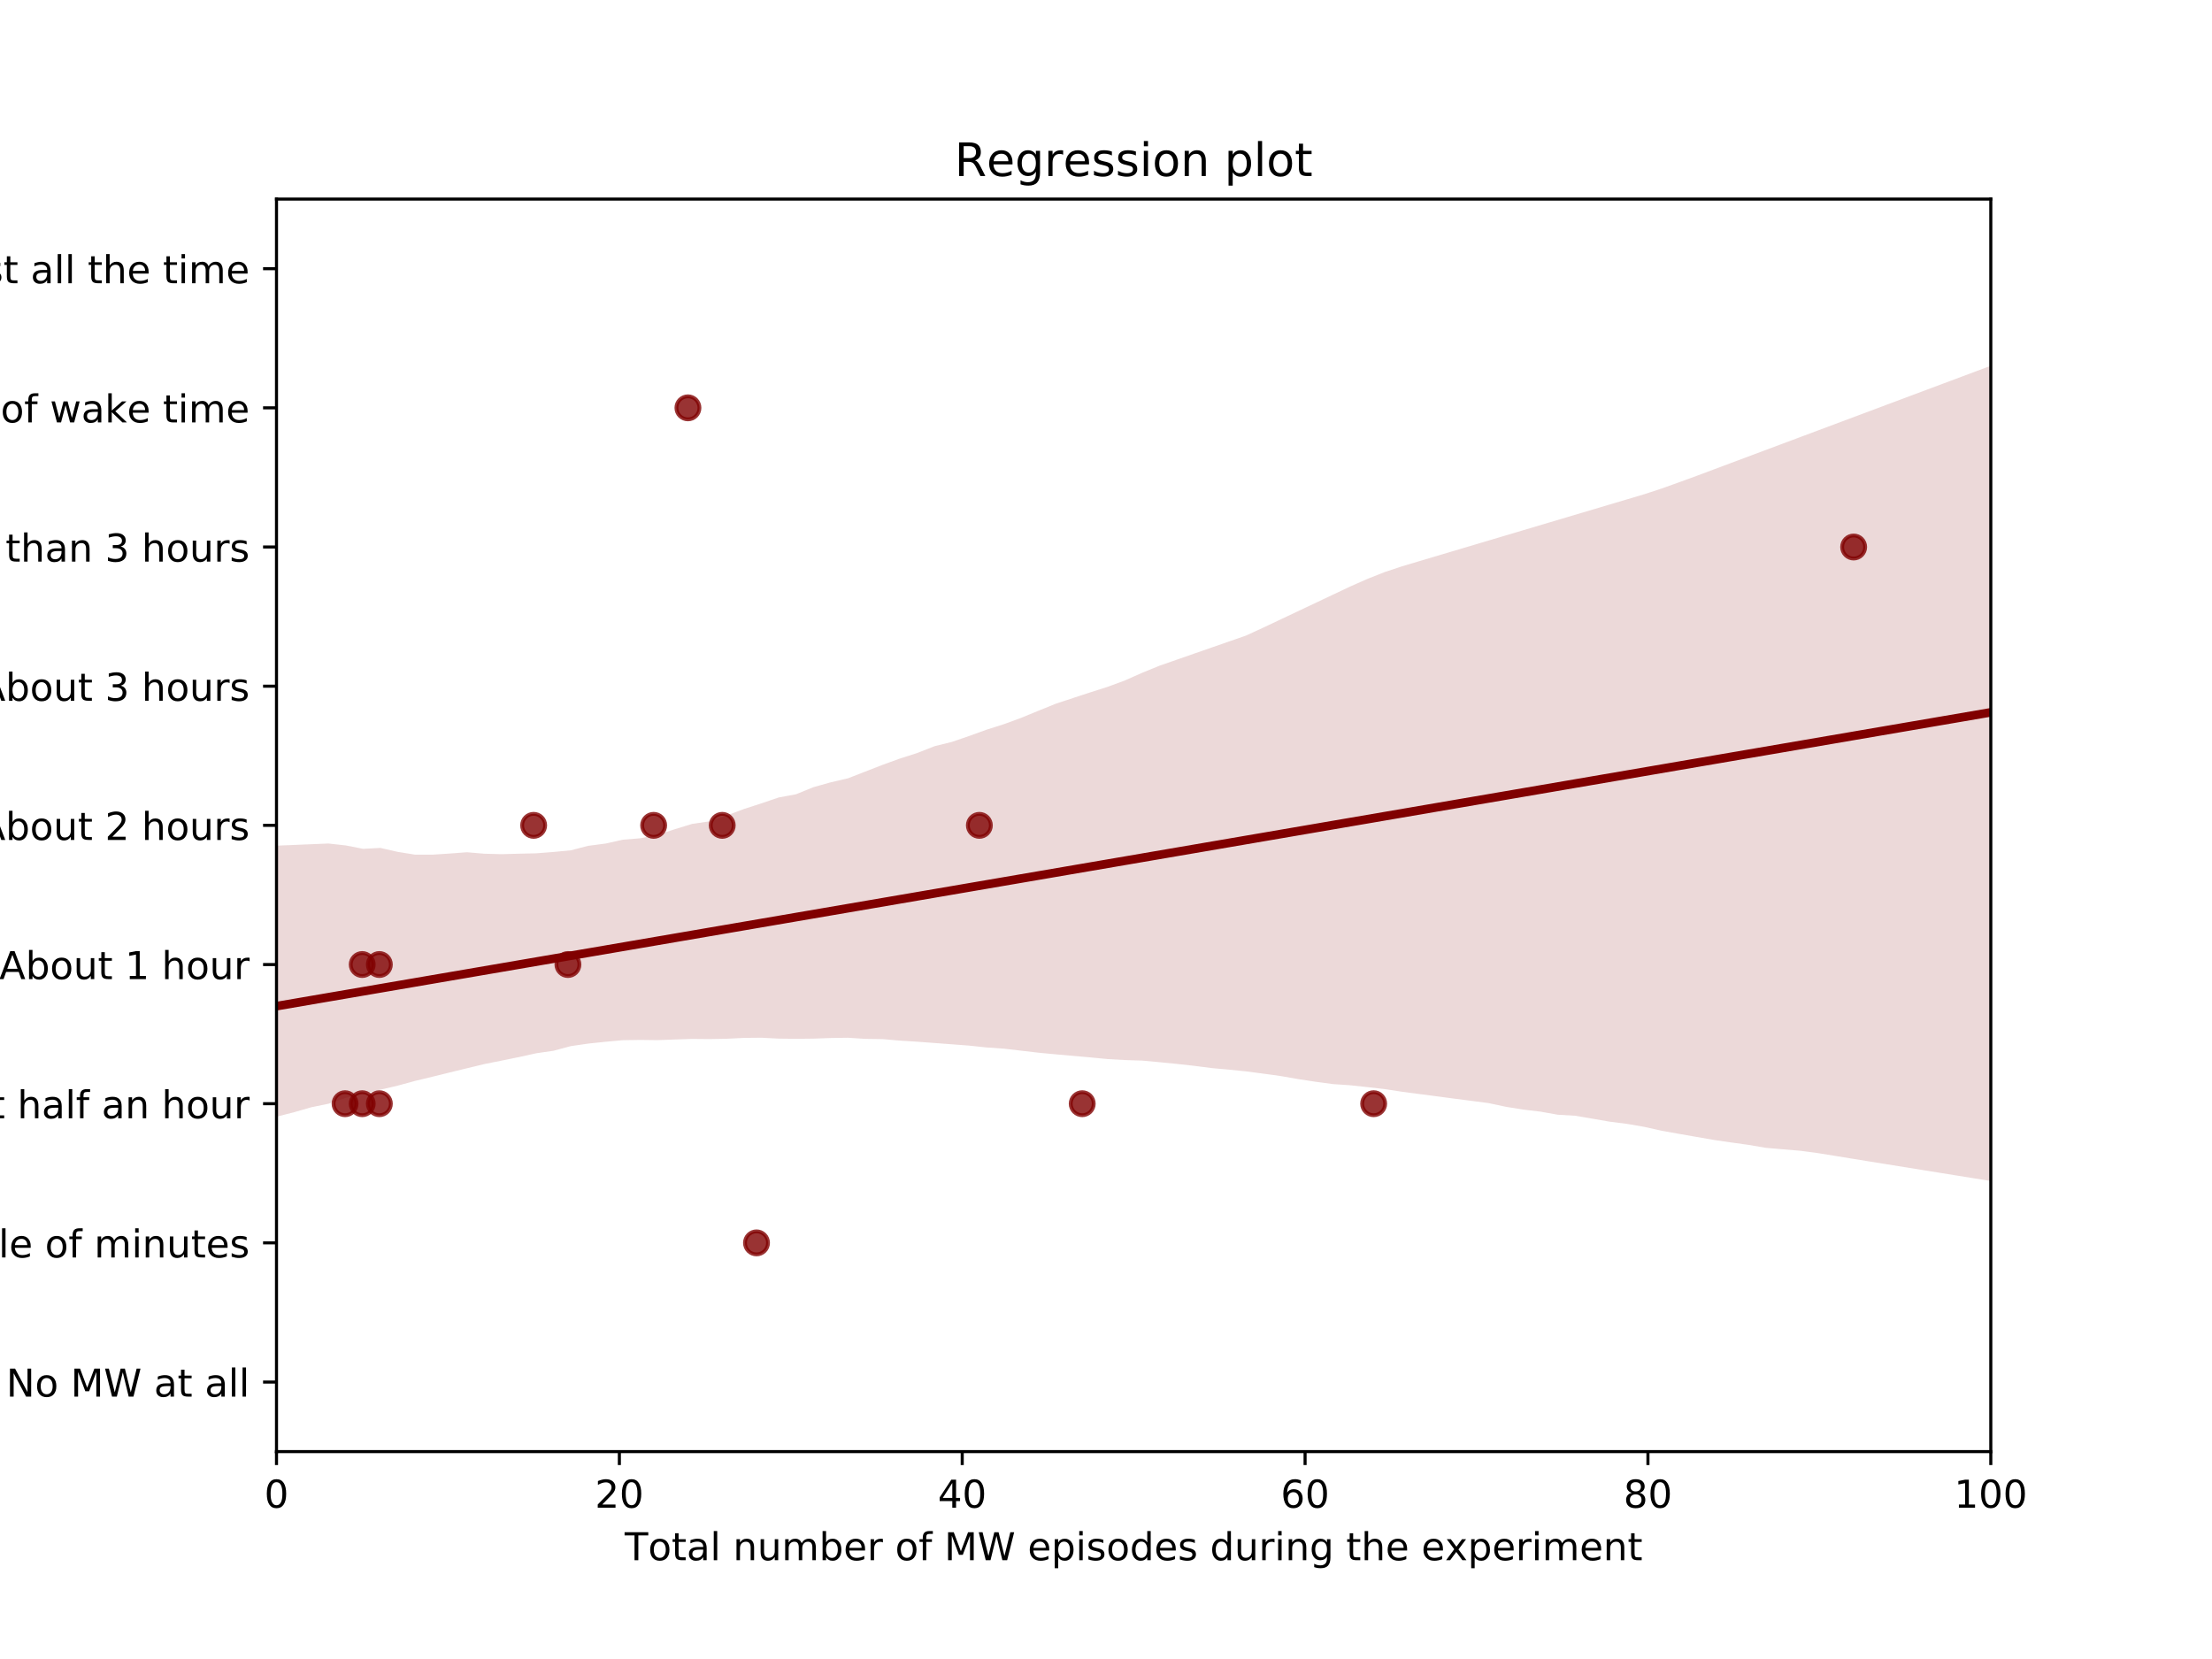 <?xml version="1.0" encoding="utf-8" standalone="no"?>
<!DOCTYPE svg PUBLIC "-//W3C//DTD SVG 1.1//EN"
  "http://www.w3.org/Graphics/SVG/1.1/DTD/svg11.dtd">
<!-- Created with matplotlib (https://matplotlib.org/) -->
<svg height="432pt" version="1.1" viewBox="0 0 576 432" width="576pt" xmlns="http://www.w3.org/2000/svg" xmlns:xlink="http://www.w3.org/1999/xlink">
 <defs>
  <style type="text/css">
*{stroke-linecap:butt;stroke-linejoin:round;}
  </style>
 </defs>
 <g id="figure_1">
  <g id="patch_1">
   <path d="M 0 432 
L 576 432 
L 576 0 
L 0 0 
z
" style="fill:#ffffff;"/>
  </g>
  <g id="axes_1">
   <g id="patch_2">
    <path d="M 72 378 
L 518.4 378 
L 518.4 51.84 
L 72 51.84 
z
" style="fill:#ffffff;"/>
   </g>
   <g id="PathCollection_1">
    <defs>
     <path d="M 0 3 
C 0.796 3 1.559 2.684 2.121 2.121 
C 2.684 1.559 3 0.796 3 0 
C 3 -0.796 2.684 -1.559 2.121 -2.121 
C 1.559 -2.684 0.796 -3 0 -3 
C -0.796 -3 -1.559 -2.684 -2.121 -2.121 
C -2.684 -1.559 -3 -0.796 -3 0 
C -3 0.796 -2.684 1.559 -2.121 2.121 
C -1.559 2.684 -0.796 3 0 3 
z
" id="m2c0c58ac93" style="stroke:#800000;stroke-opacity:0.8;"/>
    </defs>
    <g clip-path="url(#pf9f2e1d52d)">
     <use style="fill:#800000;fill-opacity:0.8;stroke:#800000;stroke-opacity:0.8;" x="138.96" xlink:href="#m2c0c58ac93" y="214.92"/>
     <use style="fill:#800000;fill-opacity:0.8;stroke:#800000;stroke-opacity:0.8;" x="357.696" xlink:href="#m2c0c58ac93" y="287.4"/>
     <use style="fill:#800000;fill-opacity:0.8;stroke:#800000;stroke-opacity:0.8;" x="196.992" xlink:href="#m2c0c58ac93" y="323.64"/>
     <use style="fill:#800000;fill-opacity:0.8;stroke:#800000;stroke-opacity:0.8;" x="170.208" xlink:href="#m2c0c58ac93" y="214.92"/>
     <use style="fill:#800000;fill-opacity:0.8;stroke:#800000;stroke-opacity:0.8;" x="188.064" xlink:href="#m2c0c58ac93" y="214.92"/>
     <use style="fill:#800000;fill-opacity:0.8;stroke:#800000;stroke-opacity:0.8;" x="94.32" xlink:href="#m2c0c58ac93" y="251.16"/>
     <use style="fill:#800000;fill-opacity:0.8;stroke:#800000;stroke-opacity:0.8;" x="482.688" xlink:href="#m2c0c58ac93" y="142.44"/>
     <use style="fill:#800000;fill-opacity:0.8;stroke:#800000;stroke-opacity:0.8;" x="179.136" xlink:href="#m2c0c58ac93" y="106.2"/>
     <use style="fill:#800000;fill-opacity:0.8;stroke:#800000;stroke-opacity:0.8;" x="281.808" xlink:href="#m2c0c58ac93" y="287.4"/>
     <use style="fill:#800000;fill-opacity:0.8;stroke:#800000;stroke-opacity:0.8;" x="98.784" xlink:href="#m2c0c58ac93" y="287.4"/>
     <use style="fill:#800000;fill-opacity:0.8;stroke:#800000;stroke-opacity:0.8;" x="94.32" xlink:href="#m2c0c58ac93" y="287.4"/>
     <use style="fill:#800000;fill-opacity:0.8;stroke:#800000;stroke-opacity:0.8;" x="255.024" xlink:href="#m2c0c58ac93" y="214.92"/>
     <use style="fill:#800000;fill-opacity:0.8;stroke:#800000;stroke-opacity:0.8;" x="89.856" xlink:href="#m2c0c58ac93" y="287.4"/>
     <use style="fill:#800000;fill-opacity:0.8;stroke:#800000;stroke-opacity:0.8;" x="98.784" xlink:href="#m2c0c58ac93" y="251.16"/>
     <use style="fill:#800000;fill-opacity:0.8;stroke:#800000;stroke-opacity:0.8;" x="147.888" xlink:href="#m2c0c58ac93" y="251.16"/>
    </g>
   </g>
   <g id="PolyCollection_1">
    <path clip-path="url(#pf9f2e1d52d)" d="M 72 220.213 
L 72 290.782 
L 76.509 289.643 
L 81.018 288.339 
L 85.527 287.409 
L 90.036 285.888 
L 94.545 284.824 
L 99.055 283.76 
L 103.564 282.697 
L 108.073 281.472 
L 112.582 280.383 
L 117.091 279.274 
L 121.6 278.173 
L 126.109 277.08 
L 130.618 276.18 
L 135.127 275.261 
L 139.636 274.27 
L 144.145 273.615 
L 148.655 272.404 
L 153.164 271.751 
L 157.673 271.277 
L 162.182 270.861 
L 166.691 270.792 
L 171.2 270.849 
L 175.709 270.682 
L 180.218 270.531 
L 184.727 270.572 
L 189.236 270.49 
L 193.745 270.269 
L 198.255 270.222 
L 202.764 270.455 
L 207.273 270.506 
L 211.782 270.459 
L 216.291 270.299 
L 220.8 270.23 
L 225.309 270.517 
L 229.818 270.582 
L 234.327 270.972 
L 238.836 271.257 
L 243.345 271.595 
L 247.855 271.934 
L 252.364 272.273 
L 256.873 272.755 
L 261.382 273.066 
L 265.891 273.592 
L 270.4 274.12 
L 274.909 274.549 
L 279.418 274.946 
L 283.927 275.344 
L 288.436 275.778 
L 292.945 276.033 
L 297.455 276.181 
L 301.964 276.595 
L 306.473 277.044 
L 310.982 277.54 
L 315.491 278.127 
L 320 278.528 
L 324.509 278.99 
L 329.018 279.58 
L 333.527 280.206 
L 338.036 280.994 
L 342.545 281.682 
L 347.055 282.295 
L 351.564 282.597 
L 356.073 283.084 
L 360.582 283.599 
L 365.091 284.291 
L 369.6 284.885 
L 374.109 285.479 
L 378.618 286.073 
L 383.127 286.661 
L 387.636 287.248 
L 392.145 288.21 
L 396.655 288.936 
L 401.164 289.472 
L 405.673 290.28 
L 410.182 290.537 
L 414.691 291.306 
L 419.2 292.087 
L 423.709 292.661 
L 428.218 293.44 
L 432.727 294.457 
L 437.236 295.257 
L 441.745 296.045 
L 446.255 296.832 
L 450.764 297.492 
L 455.273 298.116 
L 459.782 298.89 
L 464.291 299.278 
L 468.8 299.656 
L 473.309 300.258 
L 477.818 300.984 
L 482.327 301.719 
L 486.836 302.45 
L 491.345 303.176 
L 495.855 303.903 
L 500.364 304.629 
L 504.873 305.355 
L 509.382 306.081 
L 513.891 306.808 
L 518.4 307.534 
L 518.4 95.243 
L 518.4 95.243 
L 513.891 96.931 
L 509.382 98.618 
L 504.873 100.306 
L 500.364 101.994 
L 495.855 103.681 
L 491.345 105.369 
L 486.836 107.057 
L 482.327 108.744 
L 477.818 110.432 
L 473.309 112.12 
L 468.8 113.807 
L 464.291 115.495 
L 459.782 117.183 
L 455.273 118.87 
L 450.764 120.558 
L 446.255 122.246 
L 441.745 123.933 
L 437.236 125.581 
L 432.727 127.195 
L 428.218 128.679 
L 423.709 130.02 
L 419.2 131.36 
L 414.691 132.701 
L 410.182 134.042 
L 405.673 135.383 
L 401.164 136.724 
L 396.655 138.065 
L 392.145 139.406 
L 387.636 140.747 
L 383.127 142.09 
L 378.618 143.433 
L 374.109 144.776 
L 369.6 146.119 
L 365.091 147.462 
L 360.582 148.963 
L 356.073 150.742 
L 351.564 152.737 
L 347.055 154.87 
L 342.545 157.003 
L 338.036 159.136 
L 333.527 161.27 
L 329.018 163.403 
L 324.509 165.481 
L 320 167.052 
L 315.491 168.623 
L 310.982 170.194 
L 306.473 171.765 
L 301.964 173.337 
L 297.455 175.175 
L 292.945 177.176 
L 288.436 178.846 
L 283.927 180.281 
L 279.418 181.763 
L 274.909 183.254 
L 270.4 185.079 
L 265.891 186.93 
L 261.382 188.584 
L 256.873 190.018 
L 252.364 191.649 
L 247.855 193.194 
L 243.345 194.311 
L 238.836 196.085 
L 234.327 197.527 
L 229.818 199.165 
L 225.309 200.919 
L 220.8 202.673 
L 216.291 203.72 
L 211.782 204.99 
L 207.273 206.827 
L 202.764 207.661 
L 198.255 209.197 
L 193.745 210.657 
L 189.236 212.336 
L 184.727 213.881 
L 180.218 214.545 
L 175.709 215.927 
L 171.2 217.399 
L 166.691 218.288 
L 162.182 218.656 
L 157.673 219.664 
L 153.164 220.251 
L 148.655 221.416 
L 144.145 221.85 
L 139.636 222.199 
L 135.127 222.304 
L 130.618 222.423 
L 126.109 222.309 
L 121.6 221.924 
L 117.091 222.26 
L 112.582 222.557 
L 108.073 222.549 
L 103.564 221.826 
L 99.055 220.799 
L 94.545 221.034 
L 90.036 220.149 
L 85.527 219.648 
L 81.018 219.836 
L 76.509 220.024 
L 72 220.213 
z
" style="fill:#800000;fill-opacity:0.15;"/>
   </g>
   <g id="matplotlib.axis_1">
    <g id="xtick_1">
     <g id="line2d_1">
      <defs>
       <path d="M 0 0 
L 0 3.5 
" id="m6e395d0cc3" style="stroke:#000000;stroke-width:0.8;"/>
      </defs>
      <g>
       <use style="stroke:#000000;stroke-width:0.8;" x="72" xlink:href="#m6e395d0cc3" y="378"/>
      </g>
     </g>
     <g id="text_1">
      <!-- 0 -->
      <defs>
       <path d="M 31.781 66.406 
Q 24.172 66.406 20.328 58.906 
Q 16.5 51.422 16.5 36.375 
Q 16.5 21.391 20.328 13.891 
Q 24.172 6.391 31.781 6.391 
Q 39.453 6.391 43.281 13.891 
Q 47.125 21.391 47.125 36.375 
Q 47.125 51.422 43.281 58.906 
Q 39.453 66.406 31.781 66.406 
z
M 31.781 74.219 
Q 44.047 74.219 50.516 64.516 
Q 56.984 54.828 56.984 36.375 
Q 56.984 17.969 50.516 8.266 
Q 44.047 -1.422 31.781 -1.422 
Q 19.531 -1.422 13.062 8.266 
Q 6.594 17.969 6.594 36.375 
Q 6.594 54.828 13.062 64.516 
Q 19.531 74.219 31.781 74.219 
z
" id="DejaVuSans-48"/>
      </defs>
      <g transform="translate(68.819 392.598)scale(0.1 -0.1)">
       <use xlink:href="#DejaVuSans-48"/>
      </g>
     </g>
    </g>
    <g id="xtick_2">
     <g id="line2d_2">
      <g>
       <use style="stroke:#000000;stroke-width:0.8;" x="161.28" xlink:href="#m6e395d0cc3" y="378"/>
      </g>
     </g>
     <g id="text_2">
      <!-- 20 -->
      <defs>
       <path d="M 19.188 8.297 
L 53.609 8.297 
L 53.609 0 
L 7.328 0 
L 7.328 8.297 
Q 12.938 14.109 22.625 23.891 
Q 32.328 33.688 34.812 36.531 
Q 39.547 41.844 41.422 45.531 
Q 43.312 49.219 43.312 52.781 
Q 43.312 58.594 39.234 62.25 
Q 35.156 65.922 28.609 65.922 
Q 23.969 65.922 18.812 64.312 
Q 13.672 62.703 7.812 59.422 
L 7.812 69.391 
Q 13.766 71.781 18.938 73 
Q 24.125 74.219 28.422 74.219 
Q 39.75 74.219 46.484 68.547 
Q 53.219 62.891 53.219 53.422 
Q 53.219 48.922 51.531 44.891 
Q 49.859 40.875 45.406 35.406 
Q 44.188 33.984 37.641 27.219 
Q 31.109 20.453 19.188 8.297 
z
" id="DejaVuSans-50"/>
      </defs>
      <g transform="translate(154.917 392.598)scale(0.1 -0.1)">
       <use xlink:href="#DejaVuSans-50"/>
       <use x="63.623" xlink:href="#DejaVuSans-48"/>
      </g>
     </g>
    </g>
    <g id="xtick_3">
     <g id="line2d_3">
      <g>
       <use style="stroke:#000000;stroke-width:0.8;" x="250.56" xlink:href="#m6e395d0cc3" y="378"/>
      </g>
     </g>
     <g id="text_3">
      <!-- 40 -->
      <defs>
       <path d="M 37.797 64.312 
L 12.891 25.391 
L 37.797 25.391 
z
M 35.203 72.906 
L 47.609 72.906 
L 47.609 25.391 
L 58.016 25.391 
L 58.016 17.188 
L 47.609 17.188 
L 47.609 0 
L 37.797 0 
L 37.797 17.188 
L 4.891 17.188 
L 4.891 26.703 
z
" id="DejaVuSans-52"/>
      </defs>
      <g transform="translate(244.197 392.598)scale(0.1 -0.1)">
       <use xlink:href="#DejaVuSans-52"/>
       <use x="63.623" xlink:href="#DejaVuSans-48"/>
      </g>
     </g>
    </g>
    <g id="xtick_4">
     <g id="line2d_4">
      <g>
       <use style="stroke:#000000;stroke-width:0.8;" x="339.84" xlink:href="#m6e395d0cc3" y="378"/>
      </g>
     </g>
     <g id="text_4">
      <!-- 60 -->
      <defs>
       <path d="M 33.016 40.375 
Q 26.375 40.375 22.484 35.828 
Q 18.609 31.297 18.609 23.391 
Q 18.609 15.531 22.484 10.953 
Q 26.375 6.391 33.016 6.391 
Q 39.656 6.391 43.531 10.953 
Q 47.406 15.531 47.406 23.391 
Q 47.406 31.297 43.531 35.828 
Q 39.656 40.375 33.016 40.375 
z
M 52.594 71.297 
L 52.594 62.312 
Q 48.875 64.062 45.094 64.984 
Q 41.312 65.922 37.594 65.922 
Q 27.828 65.922 22.672 59.328 
Q 17.531 52.734 16.797 39.406 
Q 19.672 43.656 24.016 45.922 
Q 28.375 48.188 33.594 48.188 
Q 44.578 48.188 50.953 41.516 
Q 57.328 34.859 57.328 23.391 
Q 57.328 12.156 50.688 5.359 
Q 44.047 -1.422 33.016 -1.422 
Q 20.359 -1.422 13.672 8.266 
Q 6.984 17.969 6.984 36.375 
Q 6.984 53.656 15.188 63.938 
Q 23.391 74.219 37.203 74.219 
Q 40.922 74.219 44.703 73.484 
Q 48.484 72.75 52.594 71.297 
z
" id="DejaVuSans-54"/>
      </defs>
      <g transform="translate(333.478 392.598)scale(0.1 -0.1)">
       <use xlink:href="#DejaVuSans-54"/>
       <use x="63.623" xlink:href="#DejaVuSans-48"/>
      </g>
     </g>
    </g>
    <g id="xtick_5">
     <g id="line2d_5">
      <g>
       <use style="stroke:#000000;stroke-width:0.8;" x="429.12" xlink:href="#m6e395d0cc3" y="378"/>
      </g>
     </g>
     <g id="text_5">
      <!-- 80 -->
      <defs>
       <path d="M 31.781 34.625 
Q 24.75 34.625 20.719 30.859 
Q 16.703 27.094 16.703 20.516 
Q 16.703 13.922 20.719 10.156 
Q 24.75 6.391 31.781 6.391 
Q 38.812 6.391 42.859 10.172 
Q 46.922 13.969 46.922 20.516 
Q 46.922 27.094 42.891 30.859 
Q 38.875 34.625 31.781 34.625 
z
M 21.922 38.812 
Q 15.578 40.375 12.031 44.719 
Q 8.5 49.078 8.5 55.328 
Q 8.5 64.062 14.719 69.141 
Q 20.953 74.219 31.781 74.219 
Q 42.672 74.219 48.875 69.141 
Q 55.078 64.062 55.078 55.328 
Q 55.078 49.078 51.531 44.719 
Q 48 40.375 41.703 38.812 
Q 48.828 37.156 52.797 32.312 
Q 56.781 27.484 56.781 20.516 
Q 56.781 9.906 50.312 4.234 
Q 43.844 -1.422 31.781 -1.422 
Q 19.734 -1.422 13.25 4.234 
Q 6.781 9.906 6.781 20.516 
Q 6.781 27.484 10.781 32.312 
Q 14.797 37.156 21.922 38.812 
z
M 18.312 54.391 
Q 18.312 48.734 21.844 45.562 
Q 25.391 42.391 31.781 42.391 
Q 38.141 42.391 41.719 45.562 
Q 45.312 48.734 45.312 54.391 
Q 45.312 60.062 41.719 63.234 
Q 38.141 66.406 31.781 66.406 
Q 25.391 66.406 21.844 63.234 
Q 18.312 60.062 18.312 54.391 
z
" id="DejaVuSans-56"/>
      </defs>
      <g transform="translate(422.757 392.598)scale(0.1 -0.1)">
       <use xlink:href="#DejaVuSans-56"/>
       <use x="63.623" xlink:href="#DejaVuSans-48"/>
      </g>
     </g>
    </g>
    <g id="xtick_6">
     <g id="line2d_6">
      <g>
       <use style="stroke:#000000;stroke-width:0.8;" x="518.4" xlink:href="#m6e395d0cc3" y="378"/>
      </g>
     </g>
     <g id="text_6">
      <!-- 100 -->
      <defs>
       <path d="M 12.406 8.297 
L 28.516 8.297 
L 28.516 63.922 
L 10.984 60.406 
L 10.984 69.391 
L 28.422 72.906 
L 38.281 72.906 
L 38.281 8.297 
L 54.391 8.297 
L 54.391 0 
L 12.406 0 
z
" id="DejaVuSans-49"/>
      </defs>
      <g transform="translate(508.856 392.598)scale(0.1 -0.1)">
       <use xlink:href="#DejaVuSans-49"/>
       <use x="63.623" xlink:href="#DejaVuSans-48"/>
       <use x="127.246" xlink:href="#DejaVuSans-48"/>
      </g>
     </g>
    </g>
    <g id="text_7">
     <!-- Total number of MW episodes during the experiment -->
     <defs>
      <path d="M -0.297 72.906 
L 61.375 72.906 
L 61.375 64.594 
L 35.5 64.594 
L 35.5 0 
L 25.594 0 
L 25.594 64.594 
L -0.297 64.594 
z
" id="DejaVuSans-84"/>
      <path d="M 30.609 48.391 
Q 23.391 48.391 19.188 42.75 
Q 14.984 37.109 14.984 27.297 
Q 14.984 17.484 19.156 11.844 
Q 23.344 6.203 30.609 6.203 
Q 37.797 6.203 41.984 11.859 
Q 46.188 17.531 46.188 27.297 
Q 46.188 37.016 41.984 42.703 
Q 37.797 48.391 30.609 48.391 
z
M 30.609 56 
Q 42.328 56 49.016 48.375 
Q 55.719 40.766 55.719 27.297 
Q 55.719 13.875 49.016 6.219 
Q 42.328 -1.422 30.609 -1.422 
Q 18.844 -1.422 12.172 6.219 
Q 5.516 13.875 5.516 27.297 
Q 5.516 40.766 12.172 48.375 
Q 18.844 56 30.609 56 
z
" id="DejaVuSans-111"/>
      <path d="M 18.312 70.219 
L 18.312 54.688 
L 36.812 54.688 
L 36.812 47.703 
L 18.312 47.703 
L 18.312 18.016 
Q 18.312 11.328 20.141 9.422 
Q 21.969 7.516 27.594 7.516 
L 36.812 7.516 
L 36.812 0 
L 27.594 0 
Q 17.188 0 13.234 3.875 
Q 9.281 7.766 9.281 18.016 
L 9.281 47.703 
L 2.688 47.703 
L 2.688 54.688 
L 9.281 54.688 
L 9.281 70.219 
z
" id="DejaVuSans-116"/>
      <path d="M 34.281 27.484 
Q 23.391 27.484 19.188 25 
Q 14.984 22.516 14.984 16.5 
Q 14.984 11.719 18.141 8.906 
Q 21.297 6.109 26.703 6.109 
Q 34.188 6.109 38.703 11.406 
Q 43.219 16.703 43.219 25.484 
L 43.219 27.484 
z
M 52.203 31.203 
L 52.203 0 
L 43.219 0 
L 43.219 8.297 
Q 40.141 3.328 35.547 0.953 
Q 30.953 -1.422 24.312 -1.422 
Q 15.922 -1.422 10.953 3.297 
Q 6 8.016 6 15.922 
Q 6 25.141 12.172 29.828 
Q 18.359 34.516 30.609 34.516 
L 43.219 34.516 
L 43.219 35.406 
Q 43.219 41.609 39.141 45 
Q 35.062 48.391 27.688 48.391 
Q 23 48.391 18.547 47.266 
Q 14.109 46.141 10.016 43.891 
L 10.016 52.203 
Q 14.938 54.109 19.578 55.047 
Q 24.219 56 28.609 56 
Q 40.484 56 46.344 49.844 
Q 52.203 43.703 52.203 31.203 
z
" id="DejaVuSans-97"/>
      <path d="M 9.422 75.984 
L 18.406 75.984 
L 18.406 0 
L 9.422 0 
z
" id="DejaVuSans-108"/>
      <path id="DejaVuSans-32"/>
      <path d="M 54.891 33.016 
L 54.891 0 
L 45.906 0 
L 45.906 32.719 
Q 45.906 40.484 42.875 44.328 
Q 39.844 48.188 33.797 48.188 
Q 26.516 48.188 22.312 43.547 
Q 18.109 38.922 18.109 30.906 
L 18.109 0 
L 9.078 0 
L 9.078 54.688 
L 18.109 54.688 
L 18.109 46.188 
Q 21.344 51.125 25.703 53.562 
Q 30.078 56 35.797 56 
Q 45.219 56 50.047 50.172 
Q 54.891 44.344 54.891 33.016 
z
" id="DejaVuSans-110"/>
      <path d="M 8.5 21.578 
L 8.5 54.688 
L 17.484 54.688 
L 17.484 21.922 
Q 17.484 14.156 20.5 10.266 
Q 23.531 6.391 29.594 6.391 
Q 36.859 6.391 41.078 11.031 
Q 45.312 15.672 45.312 23.688 
L 45.312 54.688 
L 54.297 54.688 
L 54.297 0 
L 45.312 0 
L 45.312 8.406 
Q 42.047 3.422 37.719 1 
Q 33.406 -1.422 27.688 -1.422 
Q 18.266 -1.422 13.375 4.438 
Q 8.5 10.297 8.5 21.578 
z
M 31.109 56 
z
" id="DejaVuSans-117"/>
      <path d="M 52 44.188 
Q 55.375 50.25 60.062 53.125 
Q 64.75 56 71.094 56 
Q 79.641 56 84.281 50.016 
Q 88.922 44.047 88.922 33.016 
L 88.922 0 
L 79.891 0 
L 79.891 32.719 
Q 79.891 40.578 77.094 44.375 
Q 74.312 48.188 68.609 48.188 
Q 61.625 48.188 57.562 43.547 
Q 53.516 38.922 53.516 30.906 
L 53.516 0 
L 44.484 0 
L 44.484 32.719 
Q 44.484 40.625 41.703 44.406 
Q 38.922 48.188 33.109 48.188 
Q 26.219 48.188 22.156 43.531 
Q 18.109 38.875 18.109 30.906 
L 18.109 0 
L 9.078 0 
L 9.078 54.688 
L 18.109 54.688 
L 18.109 46.188 
Q 21.188 51.219 25.484 53.609 
Q 29.781 56 35.688 56 
Q 41.656 56 45.828 52.969 
Q 50 49.953 52 44.188 
z
" id="DejaVuSans-109"/>
      <path d="M 48.688 27.297 
Q 48.688 37.203 44.609 42.844 
Q 40.531 48.484 33.406 48.484 
Q 26.266 48.484 22.188 42.844 
Q 18.109 37.203 18.109 27.297 
Q 18.109 17.391 22.188 11.75 
Q 26.266 6.109 33.406 6.109 
Q 40.531 6.109 44.609 11.75 
Q 48.688 17.391 48.688 27.297 
z
M 18.109 46.391 
Q 20.953 51.266 25.266 53.625 
Q 29.594 56 35.594 56 
Q 45.562 56 51.781 48.094 
Q 58.016 40.188 58.016 27.297 
Q 58.016 14.406 51.781 6.484 
Q 45.562 -1.422 35.594 -1.422 
Q 29.594 -1.422 25.266 0.953 
Q 20.953 3.328 18.109 8.203 
L 18.109 0 
L 9.078 0 
L 9.078 75.984 
L 18.109 75.984 
z
" id="DejaVuSans-98"/>
      <path d="M 56.203 29.594 
L 56.203 25.203 
L 14.891 25.203 
Q 15.484 15.922 20.484 11.062 
Q 25.484 6.203 34.422 6.203 
Q 39.594 6.203 44.453 7.469 
Q 49.312 8.734 54.109 11.281 
L 54.109 2.781 
Q 49.266 0.734 44.188 -0.344 
Q 39.109 -1.422 33.891 -1.422 
Q 20.797 -1.422 13.156 6.188 
Q 5.516 13.812 5.516 26.812 
Q 5.516 40.234 12.766 48.109 
Q 20.016 56 32.328 56 
Q 43.359 56 49.781 48.891 
Q 56.203 41.797 56.203 29.594 
z
M 47.219 32.234 
Q 47.125 39.594 43.094 43.984 
Q 39.062 48.391 32.422 48.391 
Q 24.906 48.391 20.391 44.141 
Q 15.875 39.891 15.188 32.172 
z
" id="DejaVuSans-101"/>
      <path d="M 41.109 46.297 
Q 39.594 47.172 37.812 47.578 
Q 36.031 48 33.891 48 
Q 26.266 48 22.188 43.047 
Q 18.109 38.094 18.109 28.812 
L 18.109 0 
L 9.078 0 
L 9.078 54.688 
L 18.109 54.688 
L 18.109 46.188 
Q 20.953 51.172 25.484 53.578 
Q 30.031 56 36.531 56 
Q 37.453 56 38.578 55.875 
Q 39.703 55.766 41.062 55.516 
z
" id="DejaVuSans-114"/>
      <path d="M 37.109 75.984 
L 37.109 68.5 
L 28.516 68.5 
Q 23.688 68.5 21.797 66.547 
Q 19.922 64.594 19.922 59.516 
L 19.922 54.688 
L 34.719 54.688 
L 34.719 47.703 
L 19.922 47.703 
L 19.922 0 
L 10.891 0 
L 10.891 47.703 
L 2.297 47.703 
L 2.297 54.688 
L 10.891 54.688 
L 10.891 58.5 
Q 10.891 67.625 15.141 71.797 
Q 19.391 75.984 28.609 75.984 
z
" id="DejaVuSans-102"/>
      <path d="M 9.812 72.906 
L 24.516 72.906 
L 43.109 23.297 
L 61.812 72.906 
L 76.516 72.906 
L 76.516 0 
L 66.891 0 
L 66.891 64.016 
L 48.094 14.016 
L 38.188 14.016 
L 19.391 64.016 
L 19.391 0 
L 9.812 0 
z
" id="DejaVuSans-77"/>
      <path d="M 3.328 72.906 
L 13.281 72.906 
L 28.609 11.281 
L 43.891 72.906 
L 54.984 72.906 
L 70.312 11.281 
L 85.594 72.906 
L 95.609 72.906 
L 77.297 0 
L 64.891 0 
L 49.516 63.281 
L 33.984 0 
L 21.578 0 
z
" id="DejaVuSans-87"/>
      <path d="M 18.109 8.203 
L 18.109 -20.797 
L 9.078 -20.797 
L 9.078 54.688 
L 18.109 54.688 
L 18.109 46.391 
Q 20.953 51.266 25.266 53.625 
Q 29.594 56 35.594 56 
Q 45.562 56 51.781 48.094 
Q 58.016 40.188 58.016 27.297 
Q 58.016 14.406 51.781 6.484 
Q 45.562 -1.422 35.594 -1.422 
Q 29.594 -1.422 25.266 0.953 
Q 20.953 3.328 18.109 8.203 
z
M 48.688 27.297 
Q 48.688 37.203 44.609 42.844 
Q 40.531 48.484 33.406 48.484 
Q 26.266 48.484 22.188 42.844 
Q 18.109 37.203 18.109 27.297 
Q 18.109 17.391 22.188 11.75 
Q 26.266 6.109 33.406 6.109 
Q 40.531 6.109 44.609 11.75 
Q 48.688 17.391 48.688 27.297 
z
" id="DejaVuSans-112"/>
      <path d="M 9.422 54.688 
L 18.406 54.688 
L 18.406 0 
L 9.422 0 
z
M 9.422 75.984 
L 18.406 75.984 
L 18.406 64.594 
L 9.422 64.594 
z
" id="DejaVuSans-105"/>
      <path d="M 44.281 53.078 
L 44.281 44.578 
Q 40.484 46.531 36.375 47.5 
Q 32.281 48.484 27.875 48.484 
Q 21.188 48.484 17.844 46.438 
Q 14.5 44.391 14.5 40.281 
Q 14.5 37.156 16.891 35.375 
Q 19.281 33.594 26.516 31.984 
L 29.594 31.297 
Q 39.156 29.25 43.188 25.516 
Q 47.219 21.781 47.219 15.094 
Q 47.219 7.469 41.188 3.016 
Q 35.156 -1.422 24.609 -1.422 
Q 20.219 -1.422 15.453 -0.562 
Q 10.688 0.297 5.422 2 
L 5.422 11.281 
Q 10.406 8.688 15.234 7.391 
Q 20.062 6.109 24.812 6.109 
Q 31.156 6.109 34.562 8.281 
Q 37.984 10.453 37.984 14.406 
Q 37.984 18.062 35.516 20.016 
Q 33.062 21.969 24.703 23.781 
L 21.578 24.516 
Q 13.234 26.266 9.516 29.906 
Q 5.812 33.547 5.812 39.891 
Q 5.812 47.609 11.281 51.797 
Q 16.75 56 26.812 56 
Q 31.781 56 36.172 55.266 
Q 40.578 54.547 44.281 53.078 
z
" id="DejaVuSans-115"/>
      <path d="M 45.406 46.391 
L 45.406 75.984 
L 54.391 75.984 
L 54.391 0 
L 45.406 0 
L 45.406 8.203 
Q 42.578 3.328 38.25 0.953 
Q 33.938 -1.422 27.875 -1.422 
Q 17.969 -1.422 11.734 6.484 
Q 5.516 14.406 5.516 27.297 
Q 5.516 40.188 11.734 48.094 
Q 17.969 56 27.875 56 
Q 33.938 56 38.25 53.625 
Q 42.578 51.266 45.406 46.391 
z
M 14.797 27.297 
Q 14.797 17.391 18.875 11.75 
Q 22.953 6.109 30.078 6.109 
Q 37.203 6.109 41.297 11.75 
Q 45.406 17.391 45.406 27.297 
Q 45.406 37.203 41.297 42.844 
Q 37.203 48.484 30.078 48.484 
Q 22.953 48.484 18.875 42.844 
Q 14.797 37.203 14.797 27.297 
z
" id="DejaVuSans-100"/>
      <path d="M 45.406 27.984 
Q 45.406 37.75 41.375 43.109 
Q 37.359 48.484 30.078 48.484 
Q 22.859 48.484 18.828 43.109 
Q 14.797 37.75 14.797 27.984 
Q 14.797 18.266 18.828 12.891 
Q 22.859 7.516 30.078 7.516 
Q 37.359 7.516 41.375 12.891 
Q 45.406 18.266 45.406 27.984 
z
M 54.391 6.781 
Q 54.391 -7.172 48.188 -13.984 
Q 42 -20.797 29.203 -20.797 
Q 24.469 -20.797 20.266 -20.094 
Q 16.062 -19.391 12.109 -17.922 
L 12.109 -9.188 
Q 16.062 -11.328 19.922 -12.344 
Q 23.781 -13.375 27.781 -13.375 
Q 36.625 -13.375 41.016 -8.766 
Q 45.406 -4.156 45.406 5.172 
L 45.406 9.625 
Q 42.625 4.781 38.281 2.391 
Q 33.938 0 27.875 0 
Q 17.828 0 11.672 7.656 
Q 5.516 15.328 5.516 27.984 
Q 5.516 40.672 11.672 48.328 
Q 17.828 56 27.875 56 
Q 33.938 56 38.281 53.609 
Q 42.625 51.219 45.406 46.391 
L 45.406 54.688 
L 54.391 54.688 
z
" id="DejaVuSans-103"/>
      <path d="M 54.891 33.016 
L 54.891 0 
L 45.906 0 
L 45.906 32.719 
Q 45.906 40.484 42.875 44.328 
Q 39.844 48.188 33.797 48.188 
Q 26.516 48.188 22.312 43.547 
Q 18.109 38.922 18.109 30.906 
L 18.109 0 
L 9.078 0 
L 9.078 75.984 
L 18.109 75.984 
L 18.109 46.188 
Q 21.344 51.125 25.703 53.562 
Q 30.078 56 35.797 56 
Q 45.219 56 50.047 50.172 
Q 54.891 44.344 54.891 33.016 
z
" id="DejaVuSans-104"/>
      <path d="M 54.891 54.688 
L 35.109 28.078 
L 55.906 0 
L 45.312 0 
L 29.391 21.484 
L 13.484 0 
L 2.875 0 
L 24.125 28.609 
L 4.688 54.688 
L 15.281 54.688 
L 29.781 35.203 
L 44.281 54.688 
z
" id="DejaVuSans-120"/>
     </defs>
     <g transform="translate(162.67 406.277)scale(0.1 -0.1)">
      <use xlink:href="#DejaVuSans-84"/>
      <use x="60.818" xlink:href="#DejaVuSans-111"/>
      <use x="122" xlink:href="#DejaVuSans-116"/>
      <use x="161.209" xlink:href="#DejaVuSans-97"/>
      <use x="222.488" xlink:href="#DejaVuSans-108"/>
      <use x="250.271" xlink:href="#DejaVuSans-32"/>
      <use x="282.059" xlink:href="#DejaVuSans-110"/>
      <use x="345.438" xlink:href="#DejaVuSans-117"/>
      <use x="408.816" xlink:href="#DejaVuSans-109"/>
      <use x="506.229" xlink:href="#DejaVuSans-98"/>
      <use x="569.705" xlink:href="#DejaVuSans-101"/>
      <use x="631.229" xlink:href="#DejaVuSans-114"/>
      <use x="672.342" xlink:href="#DejaVuSans-32"/>
      <use x="704.129" xlink:href="#DejaVuSans-111"/>
      <use x="765.311" xlink:href="#DejaVuSans-102"/>
      <use x="800.516" xlink:href="#DejaVuSans-32"/>
      <use x="832.303" xlink:href="#DejaVuSans-77"/>
      <use x="918.582" xlink:href="#DejaVuSans-87"/>
      <use x="1017.459" xlink:href="#DejaVuSans-32"/>
      <use x="1049.246" xlink:href="#DejaVuSans-101"/>
      <use x="1110.77" xlink:href="#DejaVuSans-112"/>
      <use x="1174.246" xlink:href="#DejaVuSans-105"/>
      <use x="1202.029" xlink:href="#DejaVuSans-115"/>
      <use x="1254.129" xlink:href="#DejaVuSans-111"/>
      <use x="1315.311" xlink:href="#DejaVuSans-100"/>
      <use x="1378.787" xlink:href="#DejaVuSans-101"/>
      <use x="1440.311" xlink:href="#DejaVuSans-115"/>
      <use x="1492.41" xlink:href="#DejaVuSans-32"/>
      <use x="1524.197" xlink:href="#DejaVuSans-100"/>
      <use x="1587.674" xlink:href="#DejaVuSans-117"/>
      <use x="1651.053" xlink:href="#DejaVuSans-114"/>
      <use x="1692.166" xlink:href="#DejaVuSans-105"/>
      <use x="1719.949" xlink:href="#DejaVuSans-110"/>
      <use x="1783.328" xlink:href="#DejaVuSans-103"/>
      <use x="1846.805" xlink:href="#DejaVuSans-32"/>
      <use x="1878.592" xlink:href="#DejaVuSans-116"/>
      <use x="1917.801" xlink:href="#DejaVuSans-104"/>
      <use x="1981.18" xlink:href="#DejaVuSans-101"/>
      <use x="2042.703" xlink:href="#DejaVuSans-32"/>
      <use x="2074.49" xlink:href="#DejaVuSans-101"/>
      <use x="2135.998" xlink:href="#DejaVuSans-120"/>
      <use x="2195.178" xlink:href="#DejaVuSans-112"/>
      <use x="2258.654" xlink:href="#DejaVuSans-101"/>
      <use x="2320.178" xlink:href="#DejaVuSans-114"/>
      <use x="2361.291" xlink:href="#DejaVuSans-105"/>
      <use x="2389.074" xlink:href="#DejaVuSans-109"/>
      <use x="2486.486" xlink:href="#DejaVuSans-101"/>
      <use x="2548.01" xlink:href="#DejaVuSans-110"/>
      <use x="2611.389" xlink:href="#DejaVuSans-116"/>
     </g>
    </g>
   </g>
   <g id="matplotlib.axis_2">
    <g id="ytick_1">
     <g id="line2d_7">
      <defs>
       <path d="M 0 0 
L -3.5 0 
" id="me6042f52b6" style="stroke:#000000;stroke-width:0.8;"/>
      </defs>
      <g>
       <use style="stroke:#000000;stroke-width:0.8;" x="72" xlink:href="#me6042f52b6" y="359.88"/>
      </g>
     </g>
     <g id="text_8">
      <!-- No MW at all -->
      <defs>
       <path d="M 9.812 72.906 
L 23.094 72.906 
L 55.422 11.922 
L 55.422 72.906 
L 64.984 72.906 
L 64.984 0 
L 51.703 0 
L 19.391 60.984 
L 19.391 0 
L 9.812 0 
z
" id="DejaVuSans-78"/>
      </defs>
      <g transform="translate(1.617 363.679)scale(0.1 -0.1)">
       <use xlink:href="#DejaVuSans-78"/>
       <use x="74.805" xlink:href="#DejaVuSans-111"/>
       <use x="135.986" xlink:href="#DejaVuSans-32"/>
       <use x="167.773" xlink:href="#DejaVuSans-77"/>
       <use x="254.053" xlink:href="#DejaVuSans-87"/>
       <use x="352.93" xlink:href="#DejaVuSans-32"/>
       <use x="384.717" xlink:href="#DejaVuSans-97"/>
       <use x="445.996" xlink:href="#DejaVuSans-116"/>
       <use x="485.205" xlink:href="#DejaVuSans-32"/>
       <use x="516.992" xlink:href="#DejaVuSans-97"/>
       <use x="578.271" xlink:href="#DejaVuSans-108"/>
       <use x="606.055" xlink:href="#DejaVuSans-108"/>
      </g>
     </g>
    </g>
    <g id="ytick_2">
     <g id="line2d_8">
      <g>
       <use style="stroke:#000000;stroke-width:0.8;" x="72" xlink:href="#me6042f52b6" y="323.64"/>
      </g>
     </g>
     <g id="text_9">
      <!-- A couple of minutes -->
      <defs>
       <path d="M 34.188 63.188 
L 20.797 26.906 
L 47.609 26.906 
z
M 28.609 72.906 
L 39.797 72.906 
L 67.578 0 
L 57.328 0 
L 50.688 18.703 
L 17.828 18.703 
L 11.188 0 
L 0.781 0 
z
" id="DejaVuSans-65"/>
       <path d="M 48.781 52.594 
L 48.781 44.188 
Q 44.969 46.297 41.141 47.344 
Q 37.312 48.391 33.406 48.391 
Q 24.656 48.391 19.812 42.844 
Q 14.984 37.312 14.984 27.297 
Q 14.984 17.281 19.812 11.734 
Q 24.656 6.203 33.406 6.203 
Q 37.312 6.203 41.141 7.25 
Q 44.969 8.297 48.781 10.406 
L 48.781 2.094 
Q 45.016 0.344 40.984 -0.531 
Q 36.969 -1.422 32.422 -1.422 
Q 20.062 -1.422 12.781 6.344 
Q 5.516 14.109 5.516 27.297 
Q 5.516 40.672 12.859 48.328 
Q 20.219 56 33.016 56 
Q 37.156 56 41.109 55.141 
Q 45.062 54.297 48.781 52.594 
z
" id="DejaVuSans-99"/>
      </defs>
      <g transform="translate(-34.725 327.439)scale(0.1 -0.1)">
       <use xlink:href="#DejaVuSans-65"/>
       <use x="68.408" xlink:href="#DejaVuSans-32"/>
       <use x="100.195" xlink:href="#DejaVuSans-99"/>
       <use x="155.176" xlink:href="#DejaVuSans-111"/>
       <use x="216.357" xlink:href="#DejaVuSans-117"/>
       <use x="279.736" xlink:href="#DejaVuSans-112"/>
       <use x="343.213" xlink:href="#DejaVuSans-108"/>
       <use x="370.996" xlink:href="#DejaVuSans-101"/>
       <use x="432.52" xlink:href="#DejaVuSans-32"/>
       <use x="464.307" xlink:href="#DejaVuSans-111"/>
       <use x="525.488" xlink:href="#DejaVuSans-102"/>
       <use x="560.693" xlink:href="#DejaVuSans-32"/>
       <use x="592.48" xlink:href="#DejaVuSans-109"/>
       <use x="689.893" xlink:href="#DejaVuSans-105"/>
       <use x="717.676" xlink:href="#DejaVuSans-110"/>
       <use x="781.055" xlink:href="#DejaVuSans-117"/>
       <use x="844.434" xlink:href="#DejaVuSans-116"/>
       <use x="883.643" xlink:href="#DejaVuSans-101"/>
       <use x="945.166" xlink:href="#DejaVuSans-115"/>
      </g>
     </g>
    </g>
    <g id="ytick_3">
     <g id="line2d_9">
      <g>
       <use style="stroke:#000000;stroke-width:0.8;" x="72" xlink:href="#me6042f52b6" y="287.4"/>
      </g>
     </g>
     <g id="text_10">
      <!-- About half an hour -->
      <g transform="translate(-28.234 291.199)scale(0.1 -0.1)">
       <use xlink:href="#DejaVuSans-65"/>
       <use x="68.408" xlink:href="#DejaVuSans-98"/>
       <use x="131.885" xlink:href="#DejaVuSans-111"/>
       <use x="193.066" xlink:href="#DejaVuSans-117"/>
       <use x="256.445" xlink:href="#DejaVuSans-116"/>
       <use x="295.654" xlink:href="#DejaVuSans-32"/>
       <use x="327.441" xlink:href="#DejaVuSans-104"/>
       <use x="390.82" xlink:href="#DejaVuSans-97"/>
       <use x="452.1" xlink:href="#DejaVuSans-108"/>
       <use x="479.883" xlink:href="#DejaVuSans-102"/>
       <use x="515.088" xlink:href="#DejaVuSans-32"/>
       <use x="546.875" xlink:href="#DejaVuSans-97"/>
       <use x="608.154" xlink:href="#DejaVuSans-110"/>
       <use x="671.533" xlink:href="#DejaVuSans-32"/>
       <use x="703.32" xlink:href="#DejaVuSans-104"/>
       <use x="766.699" xlink:href="#DejaVuSans-111"/>
       <use x="827.881" xlink:href="#DejaVuSans-117"/>
       <use x="891.26" xlink:href="#DejaVuSans-114"/>
      </g>
     </g>
    </g>
    <g id="ytick_4">
     <g id="line2d_10">
      <g>
       <use style="stroke:#000000;stroke-width:0.8;" x="72" xlink:href="#me6042f52b6" y="251.16"/>
      </g>
     </g>
     <g id="text_11">
      <!-- About 1 hour -->
      <g transform="translate(-0.189 254.959)scale(0.1 -0.1)">
       <use xlink:href="#DejaVuSans-65"/>
       <use x="68.408" xlink:href="#DejaVuSans-98"/>
       <use x="131.885" xlink:href="#DejaVuSans-111"/>
       <use x="193.066" xlink:href="#DejaVuSans-117"/>
       <use x="256.445" xlink:href="#DejaVuSans-116"/>
       <use x="295.654" xlink:href="#DejaVuSans-32"/>
       <use x="327.441" xlink:href="#DejaVuSans-49"/>
       <use x="391.064" xlink:href="#DejaVuSans-32"/>
       <use x="422.852" xlink:href="#DejaVuSans-104"/>
       <use x="486.23" xlink:href="#DejaVuSans-111"/>
       <use x="547.412" xlink:href="#DejaVuSans-117"/>
       <use x="610.791" xlink:href="#DejaVuSans-114"/>
      </g>
     </g>
    </g>
    <g id="ytick_5">
     <g id="line2d_11">
      <g>
       <use style="stroke:#000000;stroke-width:0.8;" x="72" xlink:href="#me6042f52b6" y="214.92"/>
      </g>
     </g>
     <g id="text_12">
      <!-- About 2 hours -->
      <g transform="translate(-5.398 218.719)scale(0.1 -0.1)">
       <use xlink:href="#DejaVuSans-65"/>
       <use x="68.408" xlink:href="#DejaVuSans-98"/>
       <use x="131.885" xlink:href="#DejaVuSans-111"/>
       <use x="193.066" xlink:href="#DejaVuSans-117"/>
       <use x="256.445" xlink:href="#DejaVuSans-116"/>
       <use x="295.654" xlink:href="#DejaVuSans-32"/>
       <use x="327.441" xlink:href="#DejaVuSans-50"/>
       <use x="391.064" xlink:href="#DejaVuSans-32"/>
       <use x="422.852" xlink:href="#DejaVuSans-104"/>
       <use x="486.23" xlink:href="#DejaVuSans-111"/>
       <use x="547.412" xlink:href="#DejaVuSans-117"/>
       <use x="610.791" xlink:href="#DejaVuSans-114"/>
       <use x="651.904" xlink:href="#DejaVuSans-115"/>
      </g>
     </g>
    </g>
    <g id="ytick_6">
     <g id="line2d_12">
      <g>
       <use style="stroke:#000000;stroke-width:0.8;" x="72" xlink:href="#me6042f52b6" y="178.68"/>
      </g>
     </g>
     <g id="text_13">
      <!-- About 3 hours -->
      <defs>
       <path d="M 40.578 39.312 
Q 47.656 37.797 51.625 33 
Q 55.609 28.219 55.609 21.188 
Q 55.609 10.406 48.188 4.484 
Q 40.766 -1.422 27.094 -1.422 
Q 22.516 -1.422 17.656 -0.516 
Q 12.797 0.391 7.625 2.203 
L 7.625 11.719 
Q 11.719 9.328 16.594 8.109 
Q 21.484 6.891 26.812 6.891 
Q 36.078 6.891 40.938 10.547 
Q 45.797 14.203 45.797 21.188 
Q 45.797 27.641 41.281 31.266 
Q 36.766 34.906 28.719 34.906 
L 20.219 34.906 
L 20.219 43.016 
L 29.109 43.016 
Q 36.375 43.016 40.234 45.922 
Q 44.094 48.828 44.094 54.297 
Q 44.094 59.906 40.109 62.906 
Q 36.141 65.922 28.719 65.922 
Q 24.656 65.922 20.016 65.031 
Q 15.375 64.156 9.812 62.312 
L 9.812 71.094 
Q 15.438 72.656 20.344 73.438 
Q 25.25 74.219 29.594 74.219 
Q 40.828 74.219 47.359 69.109 
Q 53.906 64.016 53.906 55.328 
Q 53.906 49.266 50.438 45.094 
Q 46.969 40.922 40.578 39.312 
z
" id="DejaVuSans-51"/>
      </defs>
      <g transform="translate(-5.398 182.479)scale(0.1 -0.1)">
       <use xlink:href="#DejaVuSans-65"/>
       <use x="68.408" xlink:href="#DejaVuSans-98"/>
       <use x="131.885" xlink:href="#DejaVuSans-111"/>
       <use x="193.066" xlink:href="#DejaVuSans-117"/>
       <use x="256.445" xlink:href="#DejaVuSans-116"/>
       <use x="295.654" xlink:href="#DejaVuSans-32"/>
       <use x="327.441" xlink:href="#DejaVuSans-51"/>
       <use x="391.064" xlink:href="#DejaVuSans-32"/>
       <use x="422.852" xlink:href="#DejaVuSans-104"/>
       <use x="486.23" xlink:href="#DejaVuSans-111"/>
       <use x="547.412" xlink:href="#DejaVuSans-117"/>
       <use x="610.791" xlink:href="#DejaVuSans-114"/>
       <use x="651.904" xlink:href="#DejaVuSans-115"/>
      </g>
     </g>
    </g>
    <g id="ytick_7">
     <g id="line2d_13">
      <g>
       <use style="stroke:#000000;stroke-width:0.8;" x="72" xlink:href="#me6042f52b6" y="142.44"/>
      </g>
     </g>
     <g id="text_14">
      <!-- More than 3 hours -->
      <g transform="translate(-26.742 146.239)scale(0.1 -0.1)">
       <use xlink:href="#DejaVuSans-77"/>
       <use x="86.279" xlink:href="#DejaVuSans-111"/>
       <use x="147.461" xlink:href="#DejaVuSans-114"/>
       <use x="188.543" xlink:href="#DejaVuSans-101"/>
       <use x="250.066" xlink:href="#DejaVuSans-32"/>
       <use x="281.854" xlink:href="#DejaVuSans-116"/>
       <use x="321.062" xlink:href="#DejaVuSans-104"/>
       <use x="384.441" xlink:href="#DejaVuSans-97"/>
       <use x="445.721" xlink:href="#DejaVuSans-110"/>
       <use x="509.1" xlink:href="#DejaVuSans-32"/>
       <use x="540.887" xlink:href="#DejaVuSans-51"/>
       <use x="604.51" xlink:href="#DejaVuSans-32"/>
       <use x="636.297" xlink:href="#DejaVuSans-104"/>
       <use x="699.676" xlink:href="#DejaVuSans-111"/>
       <use x="760.857" xlink:href="#DejaVuSans-117"/>
       <use x="824.236" xlink:href="#DejaVuSans-114"/>
       <use x="865.35" xlink:href="#DejaVuSans-115"/>
      </g>
     </g>
    </g>
    <g id="ytick_8">
     <g id="line2d_14">
      <g>
       <use style="stroke:#000000;stroke-width:0.8;" x="72" xlink:href="#me6042f52b6" y="106.2"/>
      </g>
     </g>
     <g id="text_15">
      <!-- Half of wake time -->
      <defs>
       <path d="M 9.812 72.906 
L 19.672 72.906 
L 19.672 43.016 
L 55.516 43.016 
L 55.516 72.906 
L 65.375 72.906 
L 65.375 0 
L 55.516 0 
L 55.516 34.719 
L 19.672 34.719 
L 19.672 0 
L 9.812 0 
z
" id="DejaVuSans-72"/>
       <path d="M 4.203 54.688 
L 13.188 54.688 
L 24.422 12.016 
L 35.594 54.688 
L 46.188 54.688 
L 57.422 12.016 
L 68.609 54.688 
L 77.594 54.688 
L 63.281 0 
L 52.688 0 
L 40.922 44.828 
L 29.109 0 
L 18.5 0 
z
" id="DejaVuSans-119"/>
       <path d="M 9.078 75.984 
L 18.109 75.984 
L 18.109 31.109 
L 44.922 54.688 
L 56.391 54.688 
L 27.391 29.109 
L 57.625 0 
L 45.906 0 
L 18.109 26.703 
L 18.109 0 
L 9.078 0 
z
" id="DejaVuSans-107"/>
      </defs>
      <g transform="translate(-22.958 109.999)scale(0.1 -0.1)">
       <use xlink:href="#DejaVuSans-72"/>
       <use x="75.195" xlink:href="#DejaVuSans-97"/>
       <use x="136.475" xlink:href="#DejaVuSans-108"/>
       <use x="164.258" xlink:href="#DejaVuSans-102"/>
       <use x="199.463" xlink:href="#DejaVuSans-32"/>
       <use x="231.25" xlink:href="#DejaVuSans-111"/>
       <use x="292.432" xlink:href="#DejaVuSans-102"/>
       <use x="327.637" xlink:href="#DejaVuSans-32"/>
       <use x="359.424" xlink:href="#DejaVuSans-119"/>
       <use x="441.211" xlink:href="#DejaVuSans-97"/>
       <use x="502.49" xlink:href="#DejaVuSans-107"/>
       <use x="560.354" xlink:href="#DejaVuSans-101"/>
       <use x="621.877" xlink:href="#DejaVuSans-32"/>
       <use x="653.664" xlink:href="#DejaVuSans-116"/>
       <use x="692.873" xlink:href="#DejaVuSans-105"/>
       <use x="720.656" xlink:href="#DejaVuSans-109"/>
       <use x="818.068" xlink:href="#DejaVuSans-101"/>
      </g>
     </g>
    </g>
    <g id="ytick_9">
     <g id="line2d_15">
      <g>
       <use style="stroke:#000000;stroke-width:0.8;" x="72" xlink:href="#me6042f52b6" y="69.96"/>
      </g>
     </g>
     <g id="text_16">
      <!-- Almost all the time -->
      <g transform="translate(-29.83 73.759)scale(0.1 -0.1)">
       <use xlink:href="#DejaVuSans-65"/>
       <use x="68.408" xlink:href="#DejaVuSans-108"/>
       <use x="96.191" xlink:href="#DejaVuSans-109"/>
       <use x="193.604" xlink:href="#DejaVuSans-111"/>
       <use x="254.785" xlink:href="#DejaVuSans-115"/>
       <use x="306.885" xlink:href="#DejaVuSans-116"/>
       <use x="346.094" xlink:href="#DejaVuSans-32"/>
       <use x="377.881" xlink:href="#DejaVuSans-97"/>
       <use x="439.16" xlink:href="#DejaVuSans-108"/>
       <use x="466.943" xlink:href="#DejaVuSans-108"/>
       <use x="494.727" xlink:href="#DejaVuSans-32"/>
       <use x="526.514" xlink:href="#DejaVuSans-116"/>
       <use x="565.723" xlink:href="#DejaVuSans-104"/>
       <use x="629.102" xlink:href="#DejaVuSans-101"/>
       <use x="690.625" xlink:href="#DejaVuSans-32"/>
       <use x="722.412" xlink:href="#DejaVuSans-116"/>
       <use x="761.621" xlink:href="#DejaVuSans-105"/>
       <use x="789.404" xlink:href="#DejaVuSans-109"/>
       <use x="886.816" xlink:href="#DejaVuSans-101"/>
      </g>
     </g>
    </g>
    <g id="text_17">
     <!-- Self-estimation of daily MW -->
     <defs>
      <path d="M 53.516 70.516 
L 53.516 60.891 
Q 47.906 63.578 42.922 64.891 
Q 37.938 66.219 33.297 66.219 
Q 25.25 66.219 20.875 63.094 
Q 16.5 59.969 16.5 54.203 
Q 16.5 49.359 19.406 46.891 
Q 22.312 44.438 30.422 42.922 
L 36.375 41.703 
Q 47.406 39.594 52.656 34.297 
Q 57.906 29 57.906 20.125 
Q 57.906 9.516 50.797 4.047 
Q 43.703 -1.422 29.984 -1.422 
Q 24.812 -1.422 18.969 -0.25 
Q 13.141 0.922 6.891 3.219 
L 6.891 13.375 
Q 12.891 10.016 18.656 8.297 
Q 24.422 6.594 29.984 6.594 
Q 38.422 6.594 43.016 9.906 
Q 47.609 13.234 47.609 19.391 
Q 47.609 24.75 44.312 27.781 
Q 41.016 30.812 33.5 32.328 
L 27.484 33.5 
Q 16.453 35.688 11.516 40.375 
Q 6.594 45.062 6.594 53.422 
Q 6.594 63.094 13.406 68.656 
Q 20.219 74.219 32.172 74.219 
Q 37.312 74.219 42.625 73.281 
Q 47.953 72.359 53.516 70.516 
z
" id="DejaVuSans-83"/>
      <path d="M 4.891 31.391 
L 31.203 31.391 
L 31.203 23.391 
L 4.891 23.391 
z
" id="DejaVuSans-45"/>
      <path d="M 32.172 -5.078 
Q 28.375 -14.844 24.75 -17.812 
Q 21.141 -20.797 15.094 -20.797 
L 7.906 -20.797 
L 7.906 -13.281 
L 13.188 -13.281 
Q 16.891 -13.281 18.938 -11.516 
Q 21 -9.766 23.484 -3.219 
L 25.094 0.875 
L 2.984 54.688 
L 12.5 54.688 
L 29.594 11.922 
L 46.688 54.688 
L 56.203 54.688 
z
" id="DejaVuSans-121"/>
     </defs>
     <g transform="translate(-40.805 283.483)rotate(-90)scale(0.1 -0.1)">
      <use xlink:href="#DejaVuSans-83"/>
      <use x="63.477" xlink:href="#DejaVuSans-101"/>
      <use x="125" xlink:href="#DejaVuSans-108"/>
      <use x="152.783" xlink:href="#DejaVuSans-102"/>
      <use x="187.91" xlink:href="#DejaVuSans-45"/>
      <use x="223.994" xlink:href="#DejaVuSans-101"/>
      <use x="285.518" xlink:href="#DejaVuSans-115"/>
      <use x="337.617" xlink:href="#DejaVuSans-116"/>
      <use x="376.826" xlink:href="#DejaVuSans-105"/>
      <use x="404.609" xlink:href="#DejaVuSans-109"/>
      <use x="502.021" xlink:href="#DejaVuSans-97"/>
      <use x="563.301" xlink:href="#DejaVuSans-116"/>
      <use x="602.51" xlink:href="#DejaVuSans-105"/>
      <use x="630.293" xlink:href="#DejaVuSans-111"/>
      <use x="691.475" xlink:href="#DejaVuSans-110"/>
      <use x="754.854" xlink:href="#DejaVuSans-32"/>
      <use x="786.641" xlink:href="#DejaVuSans-111"/>
      <use x="847.822" xlink:href="#DejaVuSans-102"/>
      <use x="883.027" xlink:href="#DejaVuSans-32"/>
      <use x="914.814" xlink:href="#DejaVuSans-100"/>
      <use x="978.291" xlink:href="#DejaVuSans-97"/>
      <use x="1039.57" xlink:href="#DejaVuSans-105"/>
      <use x="1067.354" xlink:href="#DejaVuSans-108"/>
      <use x="1095.137" xlink:href="#DejaVuSans-121"/>
      <use x="1154.316" xlink:href="#DejaVuSans-32"/>
      <use x="1186.104" xlink:href="#DejaVuSans-77"/>
      <use x="1272.383" xlink:href="#DejaVuSans-87"/>
     </g>
    </g>
   </g>
   <g id="line2d_16">
    <path clip-path="url(#pf9f2e1d52d)" d="M 72 262 
L 76.509 261.227 
L 81.018 260.454 
L 85.527 259.681 
L 90.036 258.909 
L 94.545 258.136 
L 99.055 257.363 
L 103.564 256.59 
L 108.073 255.817 
L 112.582 255.045 
L 117.091 254.272 
L 121.6 253.499 
L 126.109 252.726 
L 130.618 251.953 
L 135.127 251.181 
L 139.636 250.408 
L 144.145 249.635 
L 148.655 248.862 
L 153.164 248.089 
L 157.673 247.317 
L 162.182 246.544 
L 166.691 245.771 
L 171.2 244.998 
L 175.709 244.226 
L 180.218 243.453 
L 184.727 242.68 
L 189.236 241.907 
L 193.745 241.134 
L 198.255 240.362 
L 202.764 239.589 
L 207.273 238.816 
L 211.782 238.043 
L 216.291 237.27 
L 220.8 236.498 
L 225.309 235.725 
L 229.818 234.952 
L 234.327 234.179 
L 238.836 233.406 
L 243.345 232.634 
L 247.855 231.861 
L 252.364 231.088 
L 256.873 230.315 
L 261.382 229.542 
L 265.891 228.77 
L 270.4 227.997 
L 274.909 227.224 
L 279.418 226.451 
L 283.927 225.678 
L 288.436 224.906 
L 292.945 224.133 
L 297.455 223.36 
L 301.964 222.587 
L 306.473 221.814 
L 310.982 221.042 
L 315.491 220.269 
L 320 219.496 
L 324.509 218.723 
L 329.018 217.95 
L 333.527 217.178 
L 338.036 216.405 
L 342.545 215.632 
L 347.055 214.859 
L 351.564 214.086 
L 356.073 213.314 
L 360.582 212.541 
L 365.091 211.768 
L 369.6 210.995 
L 374.109 210.222 
L 378.618 209.45 
L 383.127 208.677 
L 387.636 207.904 
L 392.145 207.131 
L 396.655 206.358 
L 401.164 205.586 
L 405.673 204.813 
L 410.182 204.04 
L 414.691 203.267 
L 419.2 202.495 
L 423.709 201.722 
L 428.218 200.949 
L 432.727 200.176 
L 437.236 199.403 
L 441.745 198.631 
L 446.255 197.858 
L 450.764 197.085 
L 455.273 196.312 
L 459.782 195.539 
L 464.291 194.767 
L 468.8 193.994 
L 473.309 193.221 
L 477.818 192.448 
L 482.327 191.675 
L 486.836 190.903 
L 491.345 190.13 
L 495.855 189.357 
L 500.364 188.584 
L 504.873 187.811 
L 509.382 187.039 
L 513.891 186.266 
L 518.4 185.493 
" style="fill:none;stroke:#800000;stroke-linecap:square;stroke-width:2.25;"/>
   </g>
   <g id="patch_3">
    <path d="M 72 378 
L 72 51.84 
" style="fill:none;stroke:#000000;stroke-linecap:square;stroke-linejoin:miter;stroke-width:0.8;"/>
   </g>
   <g id="patch_4">
    <path d="M 518.4 378 
L 518.4 51.84 
" style="fill:none;stroke:#000000;stroke-linecap:square;stroke-linejoin:miter;stroke-width:0.8;"/>
   </g>
   <g id="patch_5">
    <path d="M 72 378 
L 518.4 378 
" style="fill:none;stroke:#000000;stroke-linecap:square;stroke-linejoin:miter;stroke-width:0.8;"/>
   </g>
   <g id="patch_6">
    <path d="M 72 51.84 
L 518.4 51.84 
" style="fill:none;stroke:#000000;stroke-linecap:square;stroke-linejoin:miter;stroke-width:0.8;"/>
   </g>
   <g id="text_18">
    <!-- Regression plot -->
    <defs>
     <path d="M 44.391 34.188 
Q 47.562 33.109 50.562 29.594 
Q 53.562 26.078 56.594 19.922 
L 66.609 0 
L 56 0 
L 46.688 18.703 
Q 43.062 26.031 39.672 28.422 
Q 36.281 30.812 30.422 30.812 
L 19.672 30.812 
L 19.672 0 
L 9.812 0 
L 9.812 72.906 
L 32.078 72.906 
Q 44.578 72.906 50.734 67.672 
Q 56.891 62.453 56.891 51.906 
Q 56.891 45.016 53.688 40.469 
Q 50.484 35.938 44.391 34.188 
z
M 19.672 64.797 
L 19.672 38.922 
L 32.078 38.922 
Q 39.203 38.922 42.844 42.219 
Q 46.484 45.516 46.484 51.906 
Q 46.484 58.297 42.844 61.547 
Q 39.203 64.797 32.078 64.797 
z
" id="DejaVuSans-82"/>
    </defs>
    <g transform="translate(248.579 45.84)scale(0.12 -0.12)">
     <use xlink:href="#DejaVuSans-82"/>
     <use x="69.42" xlink:href="#DejaVuSans-101"/>
     <use x="130.943" xlink:href="#DejaVuSans-103"/>
     <use x="194.42" xlink:href="#DejaVuSans-114"/>
     <use x="235.502" xlink:href="#DejaVuSans-101"/>
     <use x="297.025" xlink:href="#DejaVuSans-115"/>
     <use x="349.125" xlink:href="#DejaVuSans-115"/>
     <use x="401.225" xlink:href="#DejaVuSans-105"/>
     <use x="429.008" xlink:href="#DejaVuSans-111"/>
     <use x="490.189" xlink:href="#DejaVuSans-110"/>
     <use x="553.568" xlink:href="#DejaVuSans-32"/>
     <use x="585.355" xlink:href="#DejaVuSans-112"/>
     <use x="648.832" xlink:href="#DejaVuSans-108"/>
     <use x="676.615" xlink:href="#DejaVuSans-111"/>
     <use x="737.797" xlink:href="#DejaVuSans-116"/>
    </g>
   </g>
  </g>
 </g>
 <defs>
  <clipPath id="pf9f2e1d52d">
   <rect height="326.16" width="446.4" x="72" y="51.84"/>
  </clipPath>
 </defs>
</svg>
